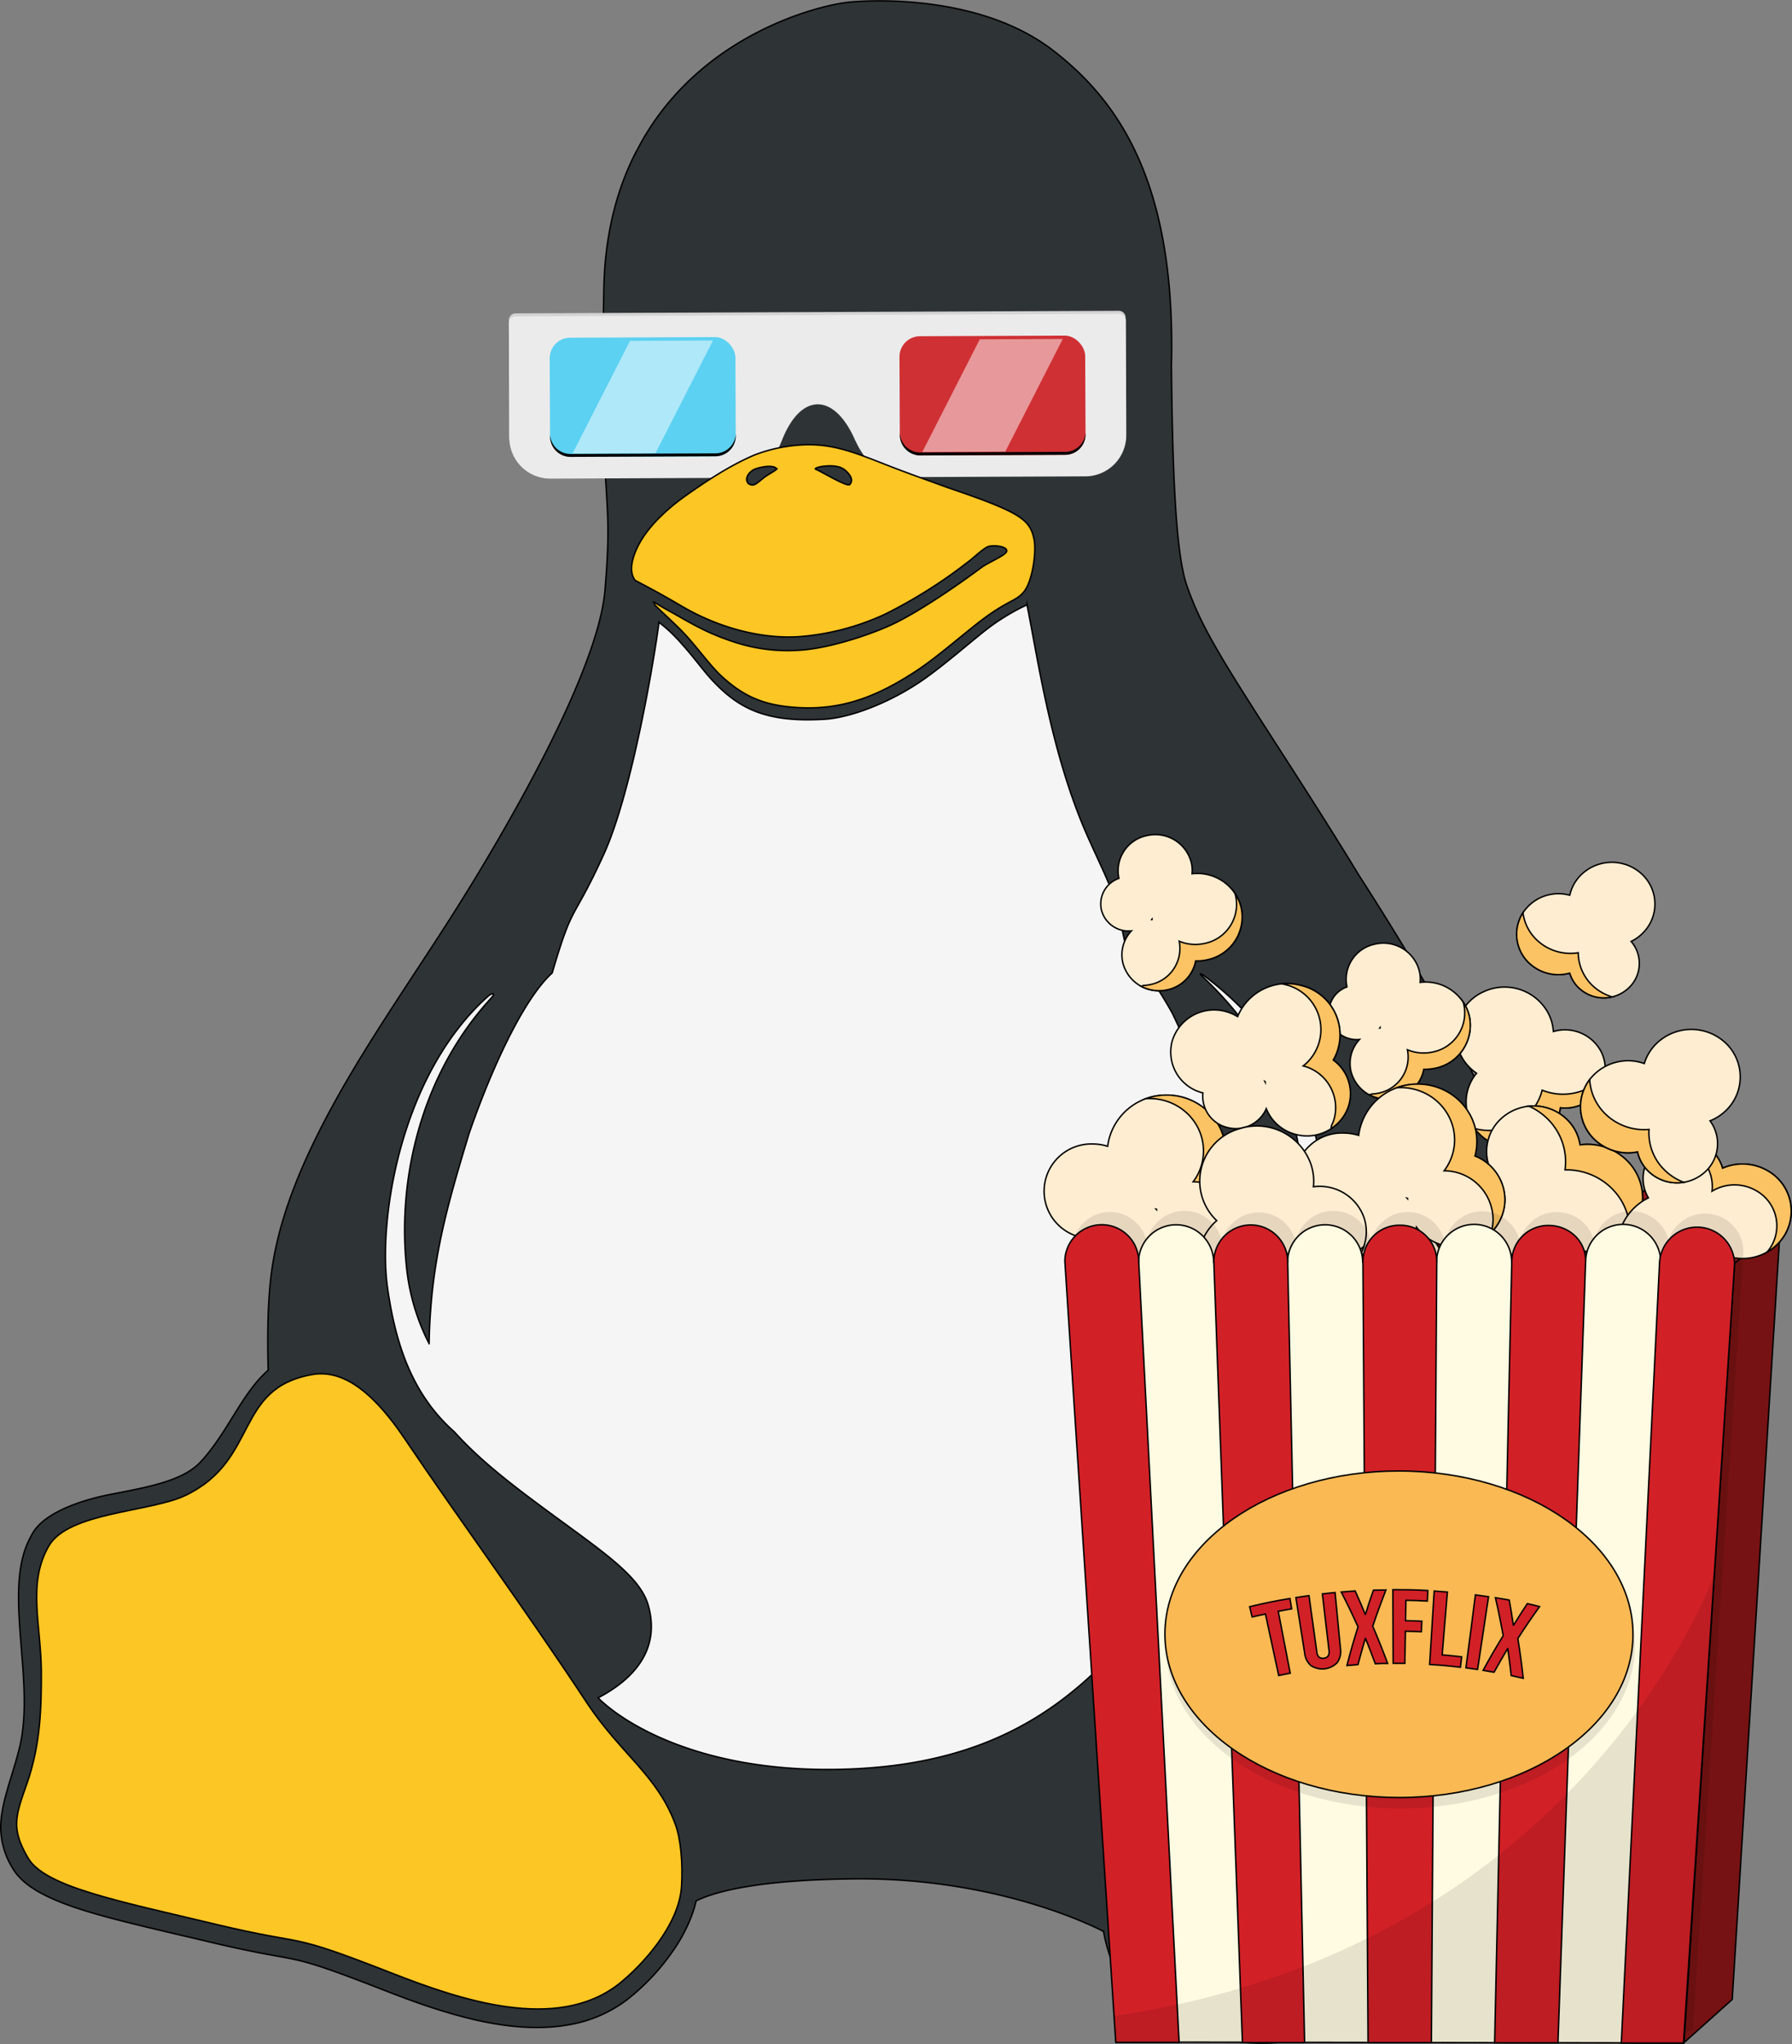 <svg xmlns="http://www.w3.org/2000/svg" viewBox="0 0 614.35 700.47"><rect x="0" y="0" width="614.35" height="700.47" fill="#808080" stroke="none"/><defs><style>.cls-1{isolation:isolate;}.cls-2{fill:#2e3336;}.cls-11,.cls-12,.cls-13,.cls-14,.cls-16,.cls-17,.cls-18,.cls-19,.cls-2,.cls-3,.cls-4{stroke:#000;stroke-miterlimit:10;stroke-width:0.5px;}.cls-3{fill:#fcc624;}.cls-4{fill:#f5f5f5;}.cls-5{fill:#d3d3d3;}.cls-6{fill:#ebebeb;}.cls-7{fill:#5cd1f2;}.cls-8{fill:#cf3034;}.cls-10,.cls-9{mix-blend-mode:soft-light;}.cls-10{fill:#fff;opacity:0.5;}.cls-11{fill:#ffedd2;}.cls-12{fill:#fcc365;}.cls-13{fill:#961b1f;}.cls-14{fill:#761213;}.cls-15{opacity:0.1;}.cls-17{fill:#fffbe2;}.cls-18{fill:#d22027;}.cls-19{fill:#fbb954;}</style></defs><title>TUXFLIX</title><g class="cls-1"><g id="svg27450"><g id="layer1"><g id="g4472"><g id="g3722"><path id="path3216" class="cls-2" d="M234.84,67.45c-6.27,12.39-10.39,27.62-10.75,46.31-1.53,79.26,3.45,67,.38,103.37-1.13,13.38-9.06,33-18.81,52.55-11.17,22.39-24.64,44.73-32.95,57.83-15.7,24.78-34.17,50.54-47.07,76.72-7.36,14.86-13,29.86-15.25,44.89-1.53,10.05-1.71,23-1.37,35.22-9.08,7.89-13.75,21.19-23.09,31.32-6,6.53-17.66,8.64-30.56,11.14-11.06,2.12-22.78,6.43-26.87,13a25.23,25.23,0,0,0-1.25,2.28c-9.32,17.95,2.09,48.75-3.48,71.54-2.35,9.68-6.37,18.8-6.45,27.15a27,27,0,0,0,4,14.07c3.28,5.71,10.49,9.78,20.75,13.33,9.57,3.31,22,6.21,36.44,9.62l5,1.16c6.5,1.55,13,3.1,19.52,4.41,4.26.88,6.73,1.3,8.85,1.69,9.21,1.64,12.71,2.28,37.27,11.87,5.93,2.31,12.5,4.79,19.45,6.9,13.73,4.27,29.25,7.36,43.58,4.77a45.41,45.41,0,0,0,20.21-8.84A76.29,76.29,0,0,0,249,681.47a53.47,53.47,0,0,0,3.15-5.57,43.43,43.43,0,0,0,2.15-5,33.82,33.82,0,0,0,1.41-4.73c5.78-2.89,20.08-7.23,54.13-7.56,51.31-.5,85.49,18,85.49,18l0-.38a56.49,56.49,0,0,0,1.62,6.86,36.88,36.88,0,0,0,4,8.88,41.38,41.38,0,0,0,6.81,8,51.63,51.63,0,0,0,10.9,7.61,62.3,62.3,0,0,0,13.09,5A69.3,69.3,0,0,0,446,714.82a75.62,75.62,0,0,0,14.71-.72,53,53,0,0,0,21-7.52c5.59-3.45,10.16-7.59,14.83-11.83l.14-.12h0c3.07-2.78,6.19-5.61,9.64-8.21,2.31-1.73,4.43-3.35,6.45-4.92,3-2.31,4.67-3.62,6.36-5,5.07-4,10.3-8.12,15.54-12,5.43-4,11.18-8.12,17.44-12.12,4.74-3,10.07-6.5,15.19-9.85,5.28-3.48,10.81-7.12,16-10.69,9.31-6.32,22.16-14.16,27-24.34a19.25,19.25,0,0,0,2.26-10.15c-.76-11.64-14.54-22.14-26.73-32.57-5.93-5.09-11.9-10.13-15-15.3-2.52-4.16-5.57-10.45-6.43-15-2.4-12.67-2.35-22.14-8.35-30.51-5.51-7.68-10.32-9.89-18.81-10.85-1.27-.14-2.46-.32-3.62-.51,5.51-20.3,6.74-33.19,5.73-50.19-2.3-38.84-27.73-83-56.5-127.83-17-28-34.85-54.36-46-72.84-6.11-10.27-9.62-17-12.81-26-3.68-10.32-4.95-35.34-5.38-75.68C420.23,78.29,401.09,49.75,377.93,32s-57.15-17.52-69.4-16.45h0c-10.28.9-53.51,11.27-73.69,52Z" transform="translate(-17.07 -14.84)"/><path id="path3218" class="cls-3" d="M80.81,527.16c-12.18,5.85-40.22,5.73-47,17.39-7.47,12.82-2.64,27-2.57,43.38,0,11.58-.16,24.48-5,38.2-4,11.3-5.35,15.29.38,25.24s30.61,14.74,64.27,22.78,23,2.1,60.65,16.82c23.36,9.13,56.33,20.34,77.69,3.66C237,688.47,250,674.53,250.73,661c.45-7.75-.26-16-2.12-21.05-6.16-16.74-18.48-23.9-30.18-41.41C197,566,174.24,535.15,156,508.08c-12.84-19.15-23.17-23.78-31.9-22.26-26.83,4.73-18.17,29.25-43.33,41.34Z" transform="translate(-17.07 -14.84)"/><path id="path3220" class="cls-3" d="M422.08,499.47c-11.82,8.35-9.26,33.38-10,46.56-1.05,20.17-1.19,42.65-1.89,51.6-1.14,14.81-12.36,48.25-11,64s2.49,25,12.3,34.05,27.12,15.79,48.49,12.7,29.45-16.36,43.3-26.75,28.06-22.7,46.34-34.42,47.7-31,51.93-36.17,7.11-9.72,4-16.56-13.71-17.41-25.36-27C549.9,542.37,563,519,550.33,506.68c-3.87-4.17-6.75-6.47-11.24-7.39-24.25-4.94-30.91,4.59-45.15,3.19-15.35-1.51-9.58,1.87-41.09-2.34-10.85-1.23-23.29-5.53-30.77-.67Z" transform="translate(-17.07 -14.84)"/><path id="path3224" class="cls-4" d="M343.56,122.23c-9.42-.11-18.52,7.2-21.51,17a46.13,46.13,0,0,0-2,18.32h0c2.76.84,5.64,1.93,8.94,3.2a17.85,17.85,0,0,1,.8-15.48c3.86-7.07,11.5-9.33,17.07-5.06s6.93,13.47,3.06,20.53a14.49,14.49,0,0,1-5.43,5.71c3.69,1.27,6.65,2.35,9,3.33,3.1-3.93,7.19-10.19,8.91-15.54,2.81-8.71.65-24.16-11.06-30.11a17.86,17.86,0,0,0-7.86-2Zm-89.67,2.42a14.33,14.33,0,0,0-4.75.86h0c-7.32,2.56-10.11,14.88-7.53,26,1.43,6.15,4,12,7.71,15.64.78-.61,1.57-1.19,2.36-1.73l1.84-1.29c-4.74-2.31-7.86-9.49-7-16.46.86-7.24,5.68-11.52,10.77-9.54s8.51,9.48,7.66,16.73a16.86,16.86,0,0,1-.53,2.69,44.15,44.15,0,0,1,4.14-1.88c.32-.13.62-.26.92-.35a35.68,35.68,0,0,0-.38-11.61c-2.22-10.93-7.17-19.09-15.16-19.1Zm115.27,97.43A72.89,72.89,0,0,0,355,230.74c-5.06,3.95-14.44,12.16-21.62,17.13a88.1,88.1,0,0,1-14.88,8.25c-7.26,3.17-14.36,5.07-19.71,5.21-19.17,1-28.29-3.73-37-12.84-3.66-3.82-6.44-8-11.07-13.11a52.81,52.81,0,0,0-7.77-7.34c-.08,2.51-8.13,56.09-19,79.78s-10.3,15.64-17.58,40.4c-10.11,9.17-21.19,33.82-28.49,55-7.53,24.91-13.23,44.11-13.7,72a73.7,73.7,0,0,1-7.53-24.34c-3.75-30.81,4.41-67.56,28.76-94,1-1.12,1-1.57.55-1.54a3.21,3.21,0,0,0-1.57.86c-30.41,27.14-37.64,77.18-34.51,99.55,2.23,16,6.41,29.78,14.89,41a.22.22,0,0,0,0,.08c.14.17.29.33.43.49a59.43,59.43,0,0,0,7.59,8.09h0c5,5.49,11.17,11.47,23.8,21.07,23.25,17.67,39.54,27,42.74,38.48,4.27,15.3-5.29,25.41-17.22,31.63,8.72,8.72,36.56,26.6,87.32,24.36,44.7-2,72.74-18.88,96.67-48.07.15-6.72.88-18,1.22-30.09.31-11.59.38-23.2,2.15-32.2a32.44,32.44,0,0,1,1.94-5.88c2.92-7.21,10.77-12.11,18.29-12.47,4-.18,8.11-.47,12.07.36.74-5.74,1.31-11.25,1.71-16.61,5.12-1.48,14.13-2.88,24.95-3.24,16.77-.56,36.86,1,47,7.36a35.68,35.68,0,0,0-8-5.13c-11.87-5.68-28.12-7.59-44.69-8.1,4.43-11.75,9-28.61,8.52-41.22-1.27-33.1-17.72-58.59-41.17-76.33a4.61,4.61,0,0,0-1.37-.8c-.22,0-.09.23.72,1,27.15,25.7,36.22,55,34,83.38-.88,11.08-5.69,23.65-11.2,33.8-2.58,0-5.62.13-8.22.18,1.31-34.79-5.53-64-24.92-104.62-1.85-3.52-10.73-18.45-16-22.66-4.14-20.26-4.68-19.26-13-37.81-12.56-28.12-17.11-60.63-20.94-79.73Z" transform="translate(-17.07 -14.84)"/><path class="cls-5" d="M400.67,121.33l-206.82.88a2.34,2.34,0,0,0-2.33,2.35l.1,23.44,0,12.59,0,3.23a14.06,14.06,0,0,0,14.12,14l63.27-.27c11.13-.05,14.34-8.66,16.35-13.55,6.38-15.49,17.39-15.54,24.46-.1,2.23,4.86,6.65,13.45,17.78,13.4l61.52-.26a14.07,14.07,0,0,0,14-14.12v-3.23l-.06-12.59-.1-23.44A2.33,2.33,0,0,0,400.67,121.33Z" transform="translate(-17.07 -14.84)"/><path class="cls-6" d="M400.68,122.35l-206.82.88a2.35,2.35,0,0,0-2.34,2.36l.1,23.43.06,12.6v3.22a14.05,14.05,0,0,0,14.12,14l63.28-.27c11.13,0,14.33-8.66,16.34-13.54,6.38-15.5,17.39-15.54,24.47-.11,2.22,4.87,6.64,13.45,17.78,13.4l61.51-.26a14.06,14.06,0,0,0,14-14.12l0-3.22-.05-12.6-.1-23.43A2.35,2.35,0,0,0,400.68,122.35Z" transform="translate(-17.07 -14.84)"/><rect class="cls-7" x="205.59" y="130.43" width="63.67" height="40.86" rx="7.03" ry="7.03" transform="translate(-17.71 -13.83) rotate(-0.24)"/><rect class="cls-8" x="325.51" y="129.92" width="63.67" height="40.86" rx="7.03" ry="7.03" transform="translate(-17.71 -13.32) rotate(-0.24)"/><path class="cls-9" d="M262.31,170.18l-49.6.21a7,7,0,0,1-7.06-7v1a7,7,0,0,0,7.06,7l49.61-.21a7,7,0,0,0,7-7.06v-1A7,7,0,0,1,262.31,170.18Z" transform="translate(-17.07 -14.84)"/><path class="cls-9" d="M382.22,169.67l-49.6.21a7,7,0,0,1-7.06-7v1a7,7,0,0,0,7.06,7l49.61-.21a7,7,0,0,0,7-7.06v-1A7,7,0,0,1,382.22,169.67Z" transform="translate(-17.07 -14.84)"/><polygon class="cls-10" points="196.29 155.38 224.74 155.26 244.44 116.66 215.99 116.78 196.29 155.38"/><polygon class="cls-10" points="316.19 154.87 344.64 154.75 364.34 116.15 335.89 116.27 316.19 154.87"/><path id="path3222" class="cls-3" d="M241.22,221.15c.27.29.17.8.47,1.11,3.59,3.57,7.74,7.08,11.36,11.18,4.16,4.71,8,10,11.52,13.21,6.51,5.95,12.7,9.12,21.74,10.24,17.46,2.15,30.51-2.69,45.23-12.4,6.93-4.57,16.52-13,22.06-17.16,9.24-7,11.88-6.4,14.62-9.9s4.21-13.16,3.38-17.66c-.67-3.48-1.88-5.78-5.64-8.17-4.19-2.64-11.41-5.42-23.9-9.66l0,0c-6.4-2.34-13-4.69-18.65-6.86-12.69-4.92-21-8.66-32.49-7.73a53.69,53.69,0,0,0-15,3.31v0c-8.45,3.55-16.63,9-23.34,13.72-5.91,4.12-11.95,9.59-15.45,15.21-2.07,3.33-5.36,10.18-2.29,14.13,0,0,7.82,4,15.66,8.65,12.68,7.49,27.16,11.37,40.09,10.65a85.2,85.2,0,0,0,30.05-7.81,169.68,169.68,0,0,0,28.6-18.07c1.55-1.14,4.49-4,6.34-4.91,1.62-.77,6.86-.32,6.62,1.46-.19,1.39-6.34,3.88-8.56,5.52-10.93,8.13-23.11,16.08-31,19.73-8.17,3.77-21.93,8.12-31.24,8.67a58.58,58.58,0,0,1-23.1-2.94c-7.14-2.41-11.37-4.51-19-8.9-2.42-1.4-4.75-2.57-8-4.62Z" transform="translate(-17.07 -14.84)"/><path id="path3232" class="cls-2" d="M520.61,496a24.88,24.88,0,0,0,1.33-4.57c1.6-15.92-29.38-19.51-53.49-18.7-10.94.36-19.47,1.65-24.56,3.15-8.87,2.62-13.24,8.63-14.22,16.15-2,15.21,2.52,47.36,17.62,54.39,15.61,7.27,39.26-3.11,53.22-18.77C510,517.08,516,504.74,520.61,496Z" transform="translate(-17.07 -14.84)"/><path id="path3234" class="cls-2" d="M283.37,175.52c-1-1.53-5.29-.74-7.33,0s-3.6,3-2.76,4.47a2,2,0,0,0,2.07,1c1.09-.24,2.26-1.45,3.73-2.57s3.86-2.28,4.29-2.9Z" transform="translate(-17.07 -14.84)"/><path id="path3236" class="cls-2" d="M296.6,175.56c-.62-.64,6.93-2.19,9.9.15s2.81,4.16,1.91,5.14-9.74-4.45-11.81-5.29Z" transform="translate(-17.07 -14.84)"/></g></g></g><path class="cls-11" d="M552,394.41a14,14,0,0,0,7.84-1.36,13.21,13.21,0,0,0,6.08-18,14,14,0,0,0-16.3-6.77,15.87,15.87,0,0,0-1.78-6.31,17,17,0,0,0-22.53-7.14A16,16,0,0,0,518,376.66a16.26,16.26,0,0,0,5.28,5.92,15.37,15.37,0,0,0-1.83,17,16.49,16.49,0,0,0,21.83,6.92A15.75,15.75,0,0,0,552,394.41Z" transform="translate(-17.07 -14.84)"/><path class="cls-12" d="M543.23,406.48A15.75,15.75,0,0,0,552,394.41a14,14,0,0,0,7.84-1.36,13.41,13.41,0,0,0,7.39-9.77,18.51,18.51,0,0,1-5.87,4.52,19.14,19.14,0,0,1-15.59.58,18.15,18.15,0,0,1-9.68,11.85,19.13,19.13,0,0,1-13.47,1.28A16.53,16.53,0,0,0,543.23,406.48Z" transform="translate(-17.07 -14.84)"/><path class="cls-11" d="M505.19,381.22a16.16,16.16,0,0,0,3.89-.36A15,15,0,0,0,520.79,363a15.41,15.41,0,0,0-16.85-11.56,11.6,11.6,0,0,0-.26-3.83,12.71,12.71,0,0,0-15.2-9.28A12.32,12.32,0,0,0,478.85,353a9.3,9.3,0,0,0-6,10.78,9.61,9.61,0,0,0,10.3,7.23,12,12,0,0,0-2.93,10.9,12.71,12.71,0,0,0,15.2,9.27A12.53,12.53,0,0,0,505.19,381.22Zm-15-14.14h-.08l.08-.1Z" transform="translate(-17.07 -14.84)"/><path class="cls-12" d="M495.44,391.13a12.53,12.53,0,0,0,9.75-9.91,16.16,16.16,0,0,0,3.89-.36A15,15,0,0,0,520.79,363a14.62,14.62,0,0,0-2.1-4.84c.08.28.16.56.22.84a13.66,13.66,0,0,1-10.66,16.31,14.46,14.46,0,0,1-8.67-.77,12.63,12.63,0,0,1-9.89,14.86,14,14,0,0,1-2.37.3l-.76.28A13,13,0,0,0,495.44,391.13Z" transform="translate(-17.07 -14.84)"/><path class="cls-13" d="M627.45,432.91A12.91,12.91,0,0,0,602,430.34a12.9,12.9,0,0,0-25.61,1.71c0,.13,0,.26,0,.39h0c0-.24,0-.37,0-.39,0-6.78-5.65-12.09-12.64-12.1a12.48,12.48,0,0,0-12.69,12.26,1.21,1.21,0,0,0,0,.19h0c0-.13,0-.26,0-.39a12.87,12.87,0,0,0-25.73,0c0,.14,0,.26,0,.39h0v-.19a12.68,12.68,0,0,0-25.34,0c0,.07,0,.13,0,.19h0c0-.12,0-.25,0-.38a12.87,12.87,0,0,0-25.73,0c0,.13,0,.26,0,.39h0a1.34,1.34,0,0,0,0-.2,12.67,12.67,0,0,0-25.33,0v.2h0c0-.13,0-.26,0-.39a12.88,12.88,0,0,0-25.74,0c0,.13,0,.26,0,.39h0a1.34,1.34,0,0,0,0-.2,12.67,12.67,0,0,0-25.33,0c0,.91,13.86,213,16.88,259.08h0l.44,6.58c.09,1.43.14,2.19.14,2.19l21.72,0v-.07l21.72,0v.07l21.31,0v-.07l21.72,0V700l21.71,0v-.07l21.72,0V700l21.72,0V700l21.71,0v.07l21.31,0v-.07H610v-.12h.11l10.32-159.6v0C624.16,483.59,627.45,433.38,627.45,432.91Z" transform="translate(-17.07 -14.84)"/><polygon class="cls-14" points="593.86 685.09 577.34 699.88 594.67 432.86 610.37 419.63 593.86 685.09"/><path class="cls-11" d="M558.75,407.12a15.32,15.32,0,0,0-3.94-8.14,16.44,16.44,0,0,0-22.71-1.2,15.26,15.26,0,0,0-3,19.8,19.51,19.51,0,0,0-6.79,3.84,18.51,18.51,0,0,0-1.5,26.7,19.94,19.94,0,0,0,27.54,1.46,18.85,18.85,0,0,0,5.28-7.54,19.34,19.34,0,0,0,20.23-3.12,17.93,17.93,0,0,0,1.47-25.87A19.22,19.22,0,0,0,558.75,407.12Z" transform="translate(-17.07 -14.84)"/><path class="cls-12" d="M575.38,413.05a19.22,19.22,0,0,0-16.63-5.93,15.32,15.32,0,0,0-3.94-8.14,16.35,16.35,0,0,0-13.55-5.11,21.72,21.72,0,0,1,7,5,20.61,20.61,0,0,1,5.35,16.82,22,22,0,0,1,16.65,7A20.55,20.55,0,0,1,575.81,437,17.9,17.9,0,0,0,575.38,413.05Z" transform="translate(-17.07 -14.84)"/><path class="cls-11" d="M491.9,464.83a16.45,16.45,0,0,0,9.27-.13,15.5,15.5,0,0,0,10.47-19.57,16.11,16.11,0,0,0-17.4-10.76,18.29,18.29,0,0,0-.81-7.57c-3.26-9.95-14.22-15.47-24.48-12.32a18.65,18.65,0,0,0-7.8,31.5,18,18,0,0,0-5.39,19.17c3.15,9.65,13.77,15,23.72,11.94A18.6,18.6,0,0,0,491.9,464.83Z" transform="translate(-17.07 -14.84)"/><path class="cls-12" d="M479.48,477.09a18.6,18.6,0,0,0,12.42-12.26,16.45,16.45,0,0,0,9.27-.13,15.85,15.85,0,0,0,10.38-9.87,21.93,21.93,0,0,1-7.62,4.12,22.28,22.28,0,0,1-18-2.19,21.44,21.44,0,0,1-13.43,11.84,22.23,22.23,0,0,1-15.72-1A19.12,19.12,0,0,0,479.48,477.09Z" transform="translate(-17.07 -14.84)"/><path class="cls-11" d="M436.64,414.75a19.17,19.17,0,0,0,.65-4.94c0-10.87-9.06-19.7-20.27-19.72a20.11,20.11,0,0,0-20.22,17.52,17.11,17.11,0,0,0-5.14-.79,16.18,16.18,0,1,0-.13,32.35,12.72,12.72,0,0,0,25.09-.11,16.82,16.82,0,0,0,13.57,6.8,16.44,16.44,0,0,0,16.72-16.15A16.18,16.18,0,0,0,436.64,414.75Zm-23.09,14.43v.11l-.12-.13Z" transform="translate(-17.07 -14.84)"/><path class="cls-12" d="M446.91,429.71a16.18,16.18,0,0,0-10.27-15,19.17,19.17,0,0,0,.65-4.94c0-10.87-9.06-19.7-20.27-19.72a21,21,0,0,0-7,1.2c.39,0,.78,0,1.17,0,10.22,0,18.49,8.05,18.47,18a17.39,17.39,0,0,1-3.55,10.52,16.83,16.83,0,0,1,16.78,16.59,15.86,15.86,0,0,1-.3,3c.06.34.12.68.16,1A15.81,15.81,0,0,0,446.91,429.71Z" transform="translate(-17.07 -14.84)"/><path class="cls-11" d="M522.7,411a19.16,19.16,0,0,0,.65-4.93c0-10.88-9.06-19.7-20.28-19.72a20.08,20.08,0,0,0-20.21,17.52,17.45,17.45,0,0,0-5.15-.8,16.19,16.19,0,1,0-.12,32.36,12.72,12.72,0,0,0,25.09-.12,16.83,16.83,0,0,0,13.57,6.81A16.45,16.45,0,0,0,533,425.94,16.18,16.18,0,0,0,522.7,411Zm-23.1,14.44v.11l-.12-.14Z" transform="translate(-17.07 -14.84)"/><path class="cls-12" d="M533,425.94a16.18,16.18,0,0,0-10.27-15,19.16,19.16,0,0,0,.65-4.93c0-10.88-9.06-19.7-20.28-19.72a20.61,20.61,0,0,0-7,1.2c.39,0,.79,0,1.18,0,10.22,0,18.49,8.06,18.47,18A17.55,17.55,0,0,1,512.16,416a16.81,16.81,0,0,1,16.77,16.58,15.88,15.88,0,0,1-.29,3c.06.34.12.68.16,1A15.86,15.86,0,0,0,533,425.94Z" transform="translate(-17.07 -14.84)"/><path class="cls-11" d="M474.15,378.06a17.38,17.38,0,0,0-11.24-25.61,18.29,18.29,0,0,0-21.55,10.73,15.46,15.46,0,0,0-4.26-1.81,15,15,0,0,0-18.21,10.32,14.41,14.41,0,0,0,10.58,17.63,11,11,0,0,0,8.37,11.86,11.41,11.41,0,0,0,13.35-6.47,14.79,14.79,0,0,0,10.16,8.85,15,15,0,0,0,18.21-10.32A14.22,14.22,0,0,0,474.15,378.06Zm-23.32,7.43,0,.1-.07-.14Z" transform="translate(-17.07 -14.84)"/><path class="cls-12" d="M479.56,393.24a14.22,14.22,0,0,0-5.41-15.18,17.38,17.38,0,0,0-11.24-25.61,18.78,18.78,0,0,0-6.34-.5c.35.07.69.14,1,.23a15.82,15.82,0,0,1,6.28,27.89,14.76,14.76,0,0,1,10.65,18,14.12,14.12,0,0,1-1,2.55c0,.31-.06.62-.09.92A14.49,14.49,0,0,0,479.56,393.24Z" transform="translate(-17.07 -14.84)"/><path class="cls-11" d="M607.61,415.12A13.41,13.41,0,0,0,601.1,407a14.11,14.11,0,0,0-18.92,5,13.08,13.08,0,0,0,0,13.28,19.19,19.19,0,0,0-8,7.42,18.61,18.61,0,0,0,7.27,25.8,19.84,19.84,0,0,0,26.6-7.05,18.37,18.37,0,0,0,2.24-5.92A16.92,16.92,0,0,0,629,437.88a15.92,15.92,0,0,0-6.23-22.07A17.1,17.1,0,0,0,607.61,415.12Z" transform="translate(-17.07 -14.84)"/><path class="cls-12" d="M607.61,415.12A13.41,13.41,0,0,0,601.1,407a14.24,14.24,0,0,0-14.87.69,14.85,14.85,0,0,1,10.61,1.44A13.93,13.93,0,0,1,604,423a14.84,14.84,0,0,1,14.9-.32,13.78,13.78,0,0,1,4,21.14,16.37,16.37,0,0,0,6.07-5.94,15.92,15.92,0,0,0-6.23-22.07A17.1,17.1,0,0,0,607.61,415.12Z" transform="translate(-17.07 -14.84)"/><path class="cls-11" d="M465,451.92a16.48,16.48,0,0,0,9.28-.12,15.51,15.51,0,0,0,10.47-19.58,16.11,16.11,0,0,0-17.4-10.75,18.32,18.32,0,0,0-.81-7.58A19.63,19.63,0,0,0,442,401.58a18.65,18.65,0,0,0-7.8,31.5,18,18,0,0,0-5.39,19.16c3.15,9.65,13.77,15,23.72,11.94A18.56,18.56,0,0,0,465,451.92Z" transform="translate(-17.07 -14.84)"/><path class="cls-12" d="M452.56,464.18A18.56,18.56,0,0,0,465,451.92a16.48,16.48,0,0,0,9.28-.12,15.84,15.84,0,0,0,10.38-9.88A21.93,21.93,0,0,1,477,446a22.24,22.24,0,0,1-18-2.19,21.44,21.44,0,0,1-13.43,11.84,22.29,22.29,0,0,1-15.72-1A19.13,19.13,0,0,0,452.56,464.18Z" transform="translate(-17.07 -14.84)"/><g class="cls-15"><path class="cls-16" d="M614.53,443.4a12.91,12.91,0,0,0-25.46-2.58,12.9,12.9,0,0,0-25.61,1.72c0,.13,0,.26,0,.39h0c0-.23,0-.37,0-.39,0-6.78-5.65-12.1-12.64-12.11a12.48,12.48,0,0,0-12.69,12.26v.2h0c0-.13,0-.26,0-.39a12.88,12.88,0,0,0-25.74,0c0,.13,0,.26,0,.39h0v-.2a12.67,12.67,0,0,0-25.33,0,1.21,1.21,0,0,0,0,.19h0c0-.13,0-.26,0-.39a12.87,12.87,0,0,0-25.73,0c0,.13,0,.26,0,.39h0c0-.06,0-.13,0-.19a12.68,12.68,0,0,0-25.34,0s0,.08,0,.19h0c0-.13,0-.26,0-.39a12.87,12.87,0,0,0-25.73,0c0,.13,0,.26,0,.39h0a1.21,1.21,0,0,0,0-.19,12.67,12.67,0,0,0-25.33,0c0,.91,13.86,213,16.88,259.07h0l.45,6.59c.09,1.43.14,2.19.14,2.19l21.71,0v-.07l21.72,0v.07l21.31,0v-.07l21.71,0v.07l21.72,0v-.07l21.71,0v.07l21.72,0v-.07l21.71,0v.07l21.31,0v-.08h.07v-.12h.11l10.32-159.59h0C611.24,494.07,614.53,443.87,614.53,443.4Z" transform="translate(-17.07 -14.84)"/></g><path class="cls-17" d="M586.4,447.27c0-.13,0-.26,0-.39a12.87,12.87,0,0,0-25.73,0c0,.13,0,.26,0,.39l-25.36,0c0-.13,0-.26,0-.39a12.87,12.87,0,0,0-25.73,0c0,.14,0,.26,0,.39l-25.35,0c0-.12,0-.25,0-.39a12.88,12.88,0,0,0-25.74,0c0,.13,0,.26,0,.39l-25.35,0c0-.13,0-.26,0-.39a12.88,12.88,0,0,0-25.74,0c0,.13,0,.26,0,.39l-25,0L400,714.54l194.26.3,17.15-267.53Z" transform="translate(-17.07 -14.84)"/><path class="cls-18" d="M407.46,447.19c0-.13,0-.26,0-.39a12.67,12.67,0,0,0-25.33,0c0,1,17.46,267.85,17.46,267.85l21.71,0Z" transform="translate(-17.07 -14.84)"/><path class="cls-18" d="M458.53,447.27c0-.13,0-.26,0-.39a12.67,12.67,0,0,0-25.33,0c0,.89,9.81,267.84,9.81,267.84l21.32,0Z" transform="translate(-17.07 -14.84)"/><path class="cls-18" d="M497,434.66a12.48,12.48,0,0,0-12.68,12.26c0,.13,0,.26,0,.39l1.76,267.43,21.71,0s1.85-267.06,1.85-267.82A12.48,12.48,0,0,0,497,434.66Z" transform="translate(-17.07 -14.84)"/><path class="cls-18" d="M548,434.74A12.49,12.49,0,0,0,535.34,447c0,.13,0,.26,0,.39l-5.87,267.42,21.71,0s9.49-267.13,9.49-268C560.69,440.06,555,434.75,548,434.74Z" transform="translate(-17.07 -14.84)"/><path class="cls-18" d="M611.74,447.7a12.88,12.88,0,0,0-25.73-.23L572.9,714.88l21.32,0S611.74,448.79,611.74,447.7Z" transform="translate(-17.07 -14.84)"/><g class="cls-15"><ellipse class="cls-16" cx="497.14" cy="578.32" rx="55.94" ry="80.23" transform="translate(-98.97 1059.78) rotate(-89.92)"/></g><path class="cls-19" d="M576.9,574.93c0,30.9-36,55.89-80.32,55.82s-80.19-25.17-80.14-56.07,36-55.88,80.32-55.82S577,544,576.9,574.93Z" transform="translate(-17.07 -14.84)"/><g class="cls-15"><path class="cls-16" d="M604.73,555.12S559.21,682.44,399,705.84l.58,8.58,194.83.3Z" transform="translate(-17.07 -14.84)"/></g><path class="cls-11" d="M578.48,409.52a13.26,13.26,0,0,0,3.86,6.78,14.18,14.18,0,0,0,19.61-.22,13.11,13.11,0,0,0,1.37-17.19,16.8,16.8,0,0,0,5.61-3.68,16,16,0,0,0-.27-23,17.19,17.19,0,0,0-23.78.26,16.2,16.2,0,0,0-4.1,6.78,16.65,16.65,0,0,0-17.22,3.8,15.46,15.46,0,0,0,.26,22.34A16.64,16.64,0,0,0,578.48,409.52Z" transform="translate(-17.07 -14.84)"/><path class="cls-12" d="M563.82,405.34a16.64,16.64,0,0,0,14.66,4.18,13.26,13.26,0,0,0,3.86,6.78,14.14,14.14,0,0,0,12,3.65A18.65,18.65,0,0,1,588,416a17.8,17.8,0,0,1-5.6-14.17,19,19,0,0,1-14.74-5.09,17.81,17.81,0,0,1-5.6-12A15.44,15.44,0,0,0,563.82,405.34Z" transform="translate(-17.07 -14.84)"/><path class="cls-11" d="M555.22,348.27a11.68,11.68,0,0,0,3.84,5.7,12.43,12.43,0,0,0,17.15-1.42,11.52,11.52,0,0,0,.06-15.14,14.6,14.6,0,0,0,4.67-3.57,14,14,0,0,0-1.77-20.17,15.1,15.1,0,0,0-20.81,1.72,14.12,14.12,0,0,0-3.13,6.19A14.58,14.58,0,0,0,540.4,326a13.56,13.56,0,0,0,1.72,19.54A14.59,14.59,0,0,0,555.22,348.27Z" transform="translate(-17.07 -14.84)"/><path class="cls-12" d="M542.12,345.53a14.59,14.59,0,0,0,13.1,2.74,11.68,11.68,0,0,0,3.84,5.7,12.44,12.44,0,0,0,10.71,2.45,16.73,16.73,0,0,1-5.8-3.06,15.71,15.71,0,0,1-5.84-12.06,16.77,16.77,0,0,1-13.24-3.54,15.73,15.73,0,0,1-5.71-10.15A13.57,13.57,0,0,0,542.12,345.53Z" transform="translate(-17.07 -14.84)"/><path class="cls-11" d="M427,344.07a16.18,16.18,0,0,0,3.89-.37,15,15,0,0,0,11.71-17.9,15.44,15.44,0,0,0-16.85-11.56,11.87,11.87,0,0,0-.26-3.83,12.72,12.72,0,0,0-15.21-9.27,12.32,12.32,0,0,0-9.62,14.66,9.29,9.29,0,0,0-6,10.78,9.59,9.59,0,0,0,10.29,7.22A12,12,0,0,0,402,344.7,12.73,12.73,0,0,0,417.22,354,12.54,12.54,0,0,0,427,344.07Zm-15-14.15-.08,0a.76.76,0,0,1,.08-.11Z" transform="translate(-17.07 -14.84)"/><path class="cls-12" d="M417.22,354a12.54,12.54,0,0,0,9.75-9.91,16.18,16.18,0,0,0,3.89-.37,15,15,0,0,0,11.71-17.9,14.68,14.68,0,0,0-2.11-4.83,7.39,7.39,0,0,1,.23.84A13.64,13.64,0,0,1,430,338.11a14.46,14.46,0,0,1-8.67-.77,12.62,12.62,0,0,1-9.9,14.86,13.72,13.72,0,0,1-2.37.3l-.75.29A13.12,13.12,0,0,0,417.22,354Z" transform="translate(-17.07 -14.84)"/><path class="cls-18" d="M450.9,567.87c-1.83.39-2.74.6-4.57,1-.33-1.41-.5-2.11-.84-3.51,5.49-1.31,8.25-1.87,13.8-2.81l.6,3.54c-1.84.32-2.76.49-4.6.84l4.1,21.21c-1.58.3-2.37.46-3.94.8Z" transform="translate(-17.07 -14.84)"/><path class="cls-18" d="M466.61,585.64a6.64,6.64,0,0,1-2.27-4.4l-3-19c1.79-.28,2.69-.42,4.49-.67,1.08,7.73,1.61,11.6,2.69,19.33a2.7,2.7,0,0,0,.79,1.78,2.37,2.37,0,0,0,3.06-.39,2.73,2.73,0,0,0,.32-1.93c-.91-7.75-1.36-11.62-2.27-19.38,1.74-.2,2.61-.29,4.35-.46.74,7.65,1.1,11.48,1.84,19.14a6.65,6.65,0,0,1-1.08,4.83,7.11,7.11,0,0,1-8.87,1.14Z" transform="translate(-17.07 -14.84)"/><path class="cls-18" d="M482.64,572.25c-2.19-4.8-3.34-7.18-5.75-11.92,1.91-.16,2.86-.24,4.77-.36,1.43,3.17,2.12,4.76,3.45,8h.08c1-3.31,1.59-5,2.73-8.26,1.71,0,2.57-.08,4.28-.1-1.92,5-2.82,7.44-4.51,12.43,2.16,5.08,3.18,7.63,5.1,12.76-1.69,0-2.53,0-4.22.11-1.29-3.47-2-5.2-3.35-8.65h-.08c-1.06,3.58-1.57,5.37-2.52,8.95-1.52.11-2.27.16-3.78.3C480.23,580.16,481,577.52,482.64,572.25Z" transform="translate(-17.07 -14.84)"/><path class="cls-18" d="M494.59,559.54c4.8,0,7.2,0,12,.29-.08,1.44-.11,2.16-.19,3.6-2.93-.16-4.39-.21-7.33-.26-.05,2.81-.07,4.21-.12,7,2.22,0,3.34.07,5.56.17-.07,1.44-.1,2.16-.16,3.6-2.19-.1-3.28-.13-5.46-.17l-.2,11c-1.6,0-2.4,0-4,0C494.65,574.66,494.63,569.62,494.59,559.54Z" transform="translate(-17.07 -14.84)"/><path class="cls-18" d="M508.76,560c1.81.12,2.72.18,4.52.34l-1.8,21.52c2.68.23,4,.36,6.68.68-.17,1.43-.25,2.14-.42,3.57-4.21-.5-6.33-.69-10.55-.95C507.82,575.05,508.13,570,508.76,560Z" transform="translate(-17.07 -14.84)"/><path class="cls-18" d="M522.88,561.31c1.81.23,2.71.36,4.5.63l-3.75,24.92c-1.59-.24-2.39-.35-4-.56C521,576.3,521.59,571.3,522.88,561.31Z" transform="translate(-17.07 -14.84)"/><path class="cls-18" d="M532.43,575.27c-1-5.19-1.49-7.78-2.68-13,1.89.31,2.84.47,4.73.82.61,3.42.89,5.13,1.41,8.56H536c1.82-3,2.76-4.42,4.68-7.33,1.68.36,2.52.55,4.2,1-3.09,4.33-4.58,6.52-7.45,10.94.87,5.46,1.24,8.18,1.86,13.63-1.65-.39-2.48-.58-4.14-.94-.41-3.68-.64-5.52-1.16-9.2l-.07,0c-1.91,3.2-2.84,4.82-4.65,8.06-1.49-.27-2.24-.4-3.74-.64C528.15,582.35,529.53,580,532.43,575.27Z" transform="translate(-17.07 -14.84)"/></g></g></svg>